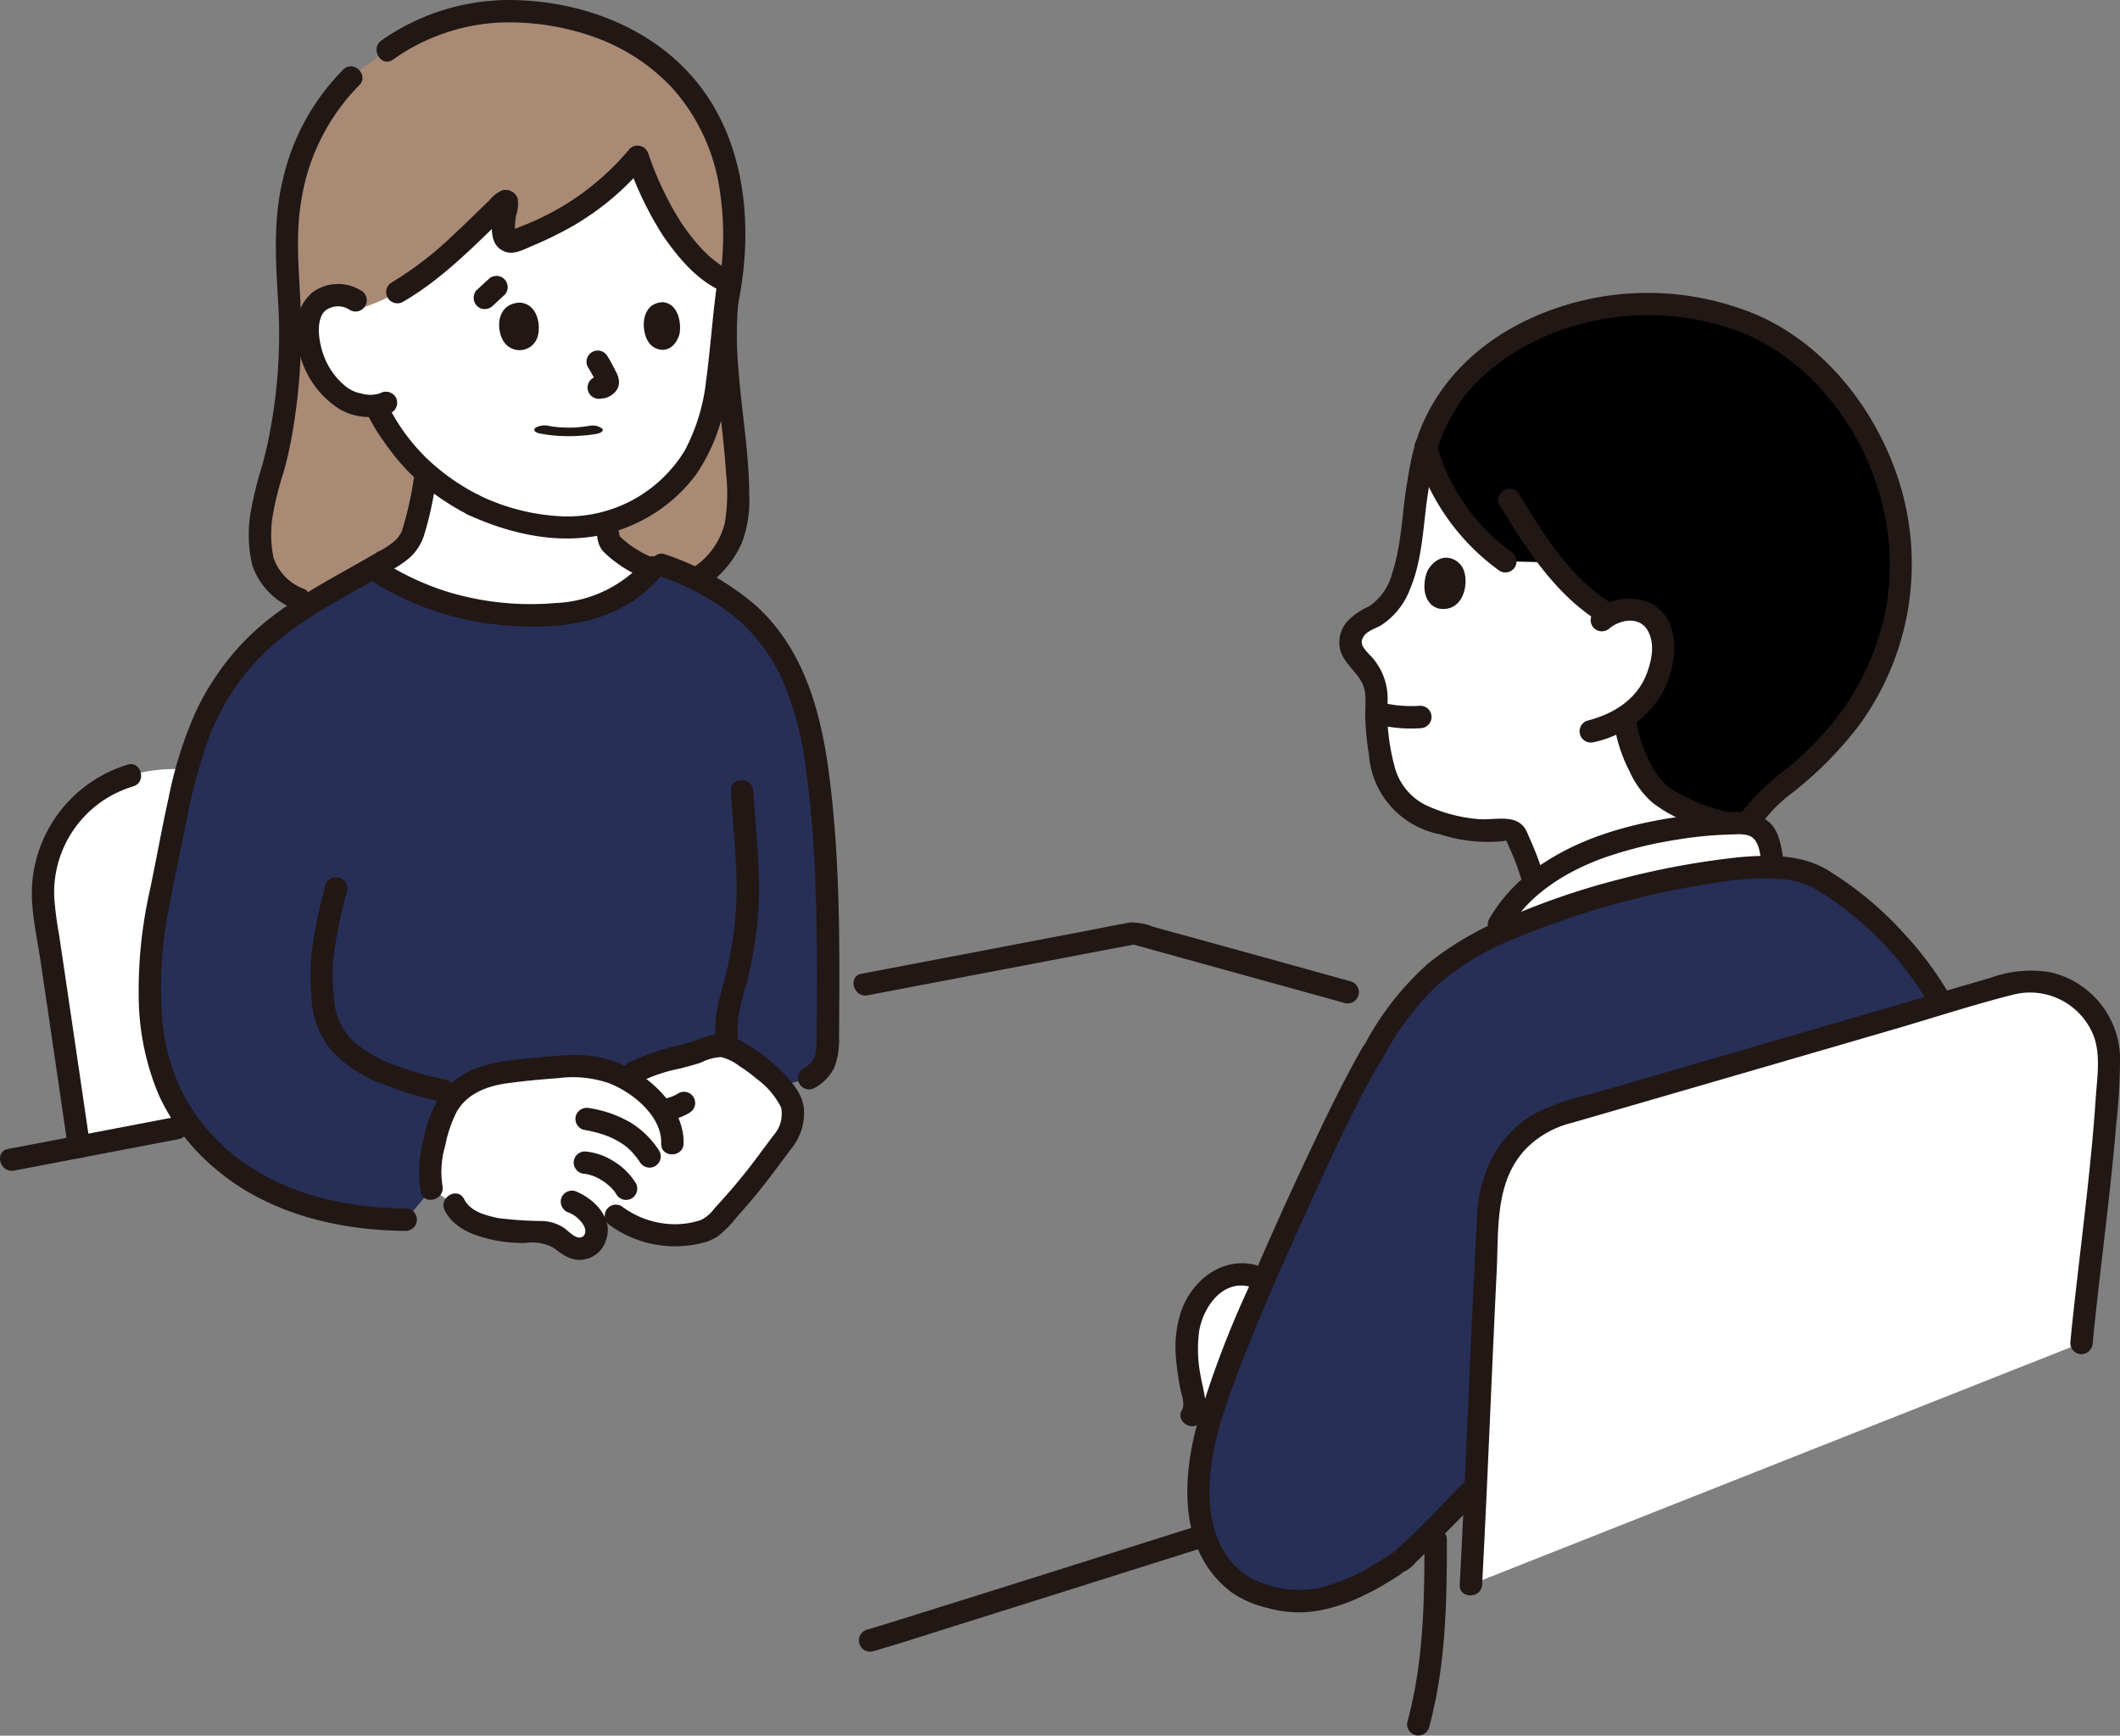 <svg xmlns="http://www.w3.org/2000/svg" width="232.824" height="190.598" viewBox="0 0 232.824 190.598">
  <rect x="0" y="0" width="232.824" height="190.598" fill="#808080" stroke="none"/>
  <g id="woman-to-consult-svgrepo-com" transform="translate(-0.001)">
    <path id="Path_6" data-name="Path 6" d="M216.692,227.563a5.868,5.868,0,0,0-2.991,1.875,8.928,8.928,0,0,0-1.888,5.573,27.947,27.947,0,0,0,.716,5.944,2.462,2.462,0,0,1-.167,1.932l1.913.784c.668-2.359,1.538-4.687,2.412-6.953.862-2.237,2.109-5.25,3.554-8.6A4.384,4.384,0,0,0,216.692,227.563Z" transform="translate(-81.473 -87.472)" fill="#fff"/>
    <path id="Path_7" data-name="Path 7" d="M253.026,273.935c0,6.769-.083,13.47-1.877,20.049a1.232,1.232,0,0,0,2.373.655c1.85-6.787,1.965-13.718,1.965-20.7A1.231,1.231,0,0,0,253.026,273.935Z" transform="translate(-96.585 -104.911)" fill="#211715"/>
    <path id="Path_8" data-name="Path 8" d="M154.793,285.663c3.164-.906,6.3-1.941,9.436-2.926q8.907-2.795,17.809-5.609l11.041-3.485c1.505-.475.861-2.852-.654-2.373-11.482,3.624-22.958,7.27-34.455,10.847-1.275.4-2.548.8-3.831,1.173a1.232,1.232,0,0,0,.655,2.373Z" transform="translate(-58.956 -104.32)" fill="#211715"/>
    <path id="Path_9" data-name="Path 9" d="M248.885,72.058a28.41,28.41,0,0,0-.957,6.132c-.487,3.794-1.149,9.06-4.815,10.6a3.564,3.564,0,0,0-1.775,1.465c-1.02,1.812.529,2.822,1.433,4.013a5.863,5.863,0,0,1,1.081,2.6,36.331,36.331,0,0,0,.234,5.56,15.412,15.412,0,0,0,.879,3.8,7.3,7.3,0,0,0,3.638,4.083,17.606,17.606,0,0,0,9.3,1.661,1.271,1.271,0,0,1,1.421.892,33.86,33.86,0,0,1,1.658,4.288l.22.738a26.5,26.5,0,0,1,9-4.563,49.654,49.654,0,0,1,13.752-2.076,3.376,3.376,0,0,1,.67.062c1.5-2.5,4.721-4.7,6.692-6.461a30.046,30.046,0,0,0,10.121-20.184A29.633,29.633,0,0,0,298,69.129c-5.832-10.7-13.353-13.183-18.036-14.239a29.885,29.885,0,0,0-13.628.3c-8.964,2.172-13.548,7.917-14.361,9.215a20.652,20.652,0,0,0-3.4,8.952" transform="translate(-92.701 -20.865)" fill="#fff"/>
    <path id="Path_10" data-name="Path 10" d="M270.885,55.344A24.408,24.408,0,0,0,257.163,64.4a21.684,21.684,0,0,0-2.689,5.635A23.076,23.076,0,0,0,263.208,82.5s3.063.072,5.038.123a22.561,22.561,0,0,0,6.389,5.762,4.123,4.123,0,0,1,1.713-.565,3.642,3.642,0,0,1,2.981.914,5.333,5.333,0,0,1,1.1,4.615,9.179,9.179,0,0,1-3.954,6.179c-.018.634-.03,1.137-.03,1.137a15.946,15.946,0,0,0,3.088,6.83c1.535,1.74,5.7,3.3,8.262,3.877l1.764.384c1.364-2.682,4.85-5.037,6.936-6.907A30.046,30.046,0,0,0,306.62,84.663a29.633,29.633,0,0,0-3.432-15.542c-5.832-10.7-13.353-13.183-18.036-14.239a29.884,29.884,0,0,0-13.628.3Q271.2,55.26,270.885,55.344Z" transform="translate(-97.883 -20.862)"/>
    <path id="Path_11" data-name="Path 11" d="M261.416,127.21a31.916,31.916,0,0,0-1.114-3.059q-.234-.554-.481-1.108c-.041-.091-.08-.185-.123-.273-.117-.234.17.412-.016-.046-.923-2.264-3.446-1.372-5.335-1.525a16.777,16.777,0,0,1-5.879-1.568,6.533,6.533,0,0,1-3.312-4.006,23.353,23.353,0,0,1-.853-6.928,6.867,6.867,0,0,0-2.039-5.645c-.412-.465-.966-.985-.7-1.649.344-.861,1.361-1.071,2.076-1.5a8.207,8.207,0,0,0,3.184-4.024c1.733-4.173,1.321-8.8,2.491-13.107a1.232,1.232,0,0,0-2.373-.654c-1.07,3.938-.819,8.1-2.077,11.993a6.364,6.364,0,0,1-2.546,3.716,7.516,7.516,0,0,0-2.44,1.687,3.551,3.551,0,0,0-.783,2.954c.423,1.908,2.534,2.849,2.765,4.866.113.988-.019,2.056.032,3.055a33.469,33.469,0,0,0,.391,3.726,9.627,9.627,0,0,0,7.787,8.748,16.974,16.974,0,0,0,6.887.759c.489-.062.369-.17.568.292.093.212.192.42.286.631a28.761,28.761,0,0,1,1.231,3.323c.46,1.511,2.837.866,2.373-.655Z" transform="translate(-91.944 -31.25)" fill="#211715"/>
    <path id="Path_12" data-name="Path 12" d="M253.732,72.913a20.488,20.488,0,0,1,1.718-5.907,28.847,28.847,0,0,1,1.438-2.551c.1-.158.2-.314.3-.466.066-.1.369-.492.164-.23a22.174,22.174,0,0,1,6.168-5.281,28.442,28.442,0,0,1,24.06-2c7.021,2.646,12.459,9.14,14.949,16.157a27.545,27.545,0,0,1,1.231,14.412,28.5,28.5,0,0,1-4.749,11.033,34.8,34.8,0,0,1-6.535,6.761,25.333,25.333,0,0,0-4.421,4.307,7.477,7.477,0,0,0-1.494,4.967,27.462,27.462,0,0,0,.242,2.9,1.237,1.237,0,0,0,1.514.861,1.263,1.263,0,0,0,.861-1.514,21.3,21.3,0,0,1-.164-2.85,3.363,3.363,0,0,1,.453-2.007,16.159,16.159,0,0,1,4.157-4.431,41.29,41.29,0,0,0,7.121-7.2,30.021,30.021,0,0,0,4.643-26.393c-2.355-7.9-8.01-15.4-15.68-18.763a30.952,30.952,0,0,0-25.131.431c-5.879,2.736-10.617,7.461-12.495,13.756a25.632,25.632,0,0,0-.73,3.365,1.27,1.27,0,0,0,.862,1.514,1.24,1.24,0,0,0,1.514-.861Z" transform="translate(-96.67 -20.099)" fill="#211715"/>
    <path id="Path_13" data-name="Path 13" d="M285.217,110.039c1.184-.956,3.251-1.292,4.141.231.828,1.415.492,3.165-.027,4.615-1.055,2.948-3.664,4.575-6.581,5.317a1.232,1.232,0,0,0,.654,2.373A11.505,11.505,0,0,0,291,117.157c1.561-2.913,2.278-7.788-1.124-9.757a5.653,5.653,0,0,0-6.4.9,1.239,1.239,0,0,0,0,1.741,1.26,1.26,0,0,0,1.741,0Z" transform="translate(-108.423 -41.065)" fill="#211715"/>
    <path id="Path_14" data-name="Path 14" d="M254.614,100.851c-.539,1.053-.818,3.659,1.146,4.255,2.655.482,3.391-2.593,2.777-4.219C258.035,99.556,255.981,98.655,254.614,100.851Z" transform="translate(-97.785 -38.282)" fill="#211715"/>
    <path id="Path_15" data-name="Path 15" d="M252.475,79.359A24.59,24.59,0,0,0,261.8,92.638a1.241,1.241,0,0,0,1.684-.442,1.258,1.258,0,0,0-.442-1.684,21.9,21.9,0,0,1-8.19-11.808A1.232,1.232,0,0,0,252.475,79.359Z" transform="translate(-97.094 -29.94)" fill="#211715"/>
    <path id="Path_16" data-name="Path 16" d="M267.525,89.03c2.827,4.626,5.8,9.32,10.365,12.425a1.231,1.231,0,0,0,1.242-2.125c-4.189-2.85-6.892-7.3-9.482-11.542-.825-1.349-2.954-.114-2.125,1.242Z" transform="translate(-102.83 -33.543)" fill="#211715"/>
    <path id="Path_17" data-name="Path 17" d="M288.231,129.238a16.576,16.576,0,0,0,1.546,4.5,10.165,10.165,0,0,0,2.5,3.47,15.743,15.743,0,0,0,3.963,2.226,25.88,25.88,0,0,0,4.205,1.369c1.542.353,2.2-2.02.654-2.373a25.534,25.534,0,0,1-3.812-1.207,18.366,18.366,0,0,1-1.761-.82,12.458,12.458,0,0,1-1.509-.934A8.233,8.233,0,0,1,291.9,132.5a14.357,14.357,0,0,1-1.3-3.915,1.24,1.24,0,0,0-1.514-.861,1.26,1.26,0,0,0-.861,1.514Z" transform="translate(-110.852 -49.112)" fill="#211715"/>
    <path id="Path_18" data-name="Path 18" d="M245.461,127.818a15.235,15.235,0,0,0,4.626.381,1.231,1.231,0,0,0,0-2.461,14.784,14.784,0,0,1-3.063-.11l.327.044c-.415-.057-.828-.13-1.235-.227a1.231,1.231,0,1,0-.654,2.373Z" transform="translate(-94.068 -48.235)" fill="#211715"/>
    <path id="Path_19" data-name="Path 19" d="M232.927,175.372c3.249-6.1,7.144-10.219,12.8-12.82a82.478,82.478,0,0,1,19.726-6.392c2.092-.412,4.2-.765,6.312-1.078a25.717,25.717,0,0,1,7.576-.052,15.117,15.117,0,0,1,3.037,1.13,39.1,39.1,0,0,1,13.138,13.592c-13.391,3.9-29.827,8.688-41.708,12.116a11.479,11.479,0,0,0-8.068,10.685c-.554,10.131-.967,20.486-1.41,30.2l-.666.686s-7.558,7.769-7.929,7.742c-3.653,2.408-7.643,4.523-11.854,4.159a14.751,14.751,0,0,1-5.347-1.719,10.682,10.682,0,0,1-4.4-6.973c-1.057-6.034,1.133-12.141,3.339-17.867,3.087-8.014,11.118-25.984,15.519-33.671" transform="translate(-82.261 -59.534)" fill="#272f56"/>
    <path id="Path_20" data-name="Path 20" d="M22.214,141.635c.35-1.623.695-3.045,1.072-4.354-10.061-.655-16.75,7.033-15.445,15.714,1.058,7,2.658,17.965,3.79,25.722,3.315-.634,7.446-1.425,12.2-2.33a19.46,19.46,0,0,1-3.356-6.7c-1.661-5.723-1.323-12.2-.2-18.091C21.05,147.492,21.642,144.293,22.214,141.635Z" transform="translate(-2.953 -52.79)" fill="#fff"/>
    <path id="Path_21" data-name="Path 21" d="M267.525,158.008c2.338-4.386,7.929-7.622,12.879-9.046a49.653,49.653,0,0,1,13.752-2.076h0a2.892,2.892,0,0,1,2.98,2.1l.487,2.389" transform="translate(-102.903 -56.497)" fill="#fff"/>
    <path id="Path_22" data-name="Path 22" d="M267.823,157.861c2.143-3.93,6.433-6.493,10.535-7.961a46.015,46.015,0,0,1,7.97-1.969q2.064-.342,4.152-.483,1.09-.075,2.182-.092a4.252,4.252,0,0,1,1.505.117c1.3.462,1.269,2.315,1.5,3.464.316,1.551,2.69.895,2.373-.654-.3-1.452-.4-3.106-1.524-4.192a4.752,4.752,0,0,0-3.421-1.2,42.465,42.465,0,0,0-4.938.316c-5.669.677-11.526,2.057-16.365,5.209a17.866,17.866,0,0,0-6.1,6.206c-.759,1.391,1.366,2.635,2.125,1.242Z" transform="translate(-102.138 -55.729)" fill="#211715"/>
    <path id="Path_23" data-name="Path 23" d="M153.876,172.6l29.592-5.643h-.654l23.513,6.5a1.232,1.232,0,0,0,.654-2.373q-9.755-2.715-19.518-5.395l-2.273-.628a5.961,5.961,0,0,0-2.491-.453c-1.64.282-3.272.623-4.907.935l-11,2.1-13.573,2.589C151.668,170.519,152.325,172.891,153.876,172.6Z" transform="translate(-58.595 -63.302)" fill="#211715"/>
    <path id="Path_24" data-name="Path 24" d="M341.589,196.659a44.341,44.341,0,0,0,.17-18.8,29.326,29.326,0,0,0-2.858-8.184,38.074,38.074,0,0,0-5.518-7.6,37.549,37.549,0,0,0-8.313-6.887,1.232,1.232,0,0,0-1.242,2.125,36.379,36.379,0,0,1,12.43,12.682c2.876,4.9,3.845,10.692,3.932,16.314a39.18,39.18,0,0,1-.972,9.7c-.369,1.538,2.005,2.2,2.373.655Z" transform="translate(-124.333 -59.621)" fill="#211715"/>
    <path id="Path_25" data-name="Path 25" d="M294.153,154.311c-2.814-1.746-6.565-1.727-9.729-1.428a87.941,87.941,0,0,0-13.013,2.387,81.421,81.421,0,0,0-11.525,3.846,35.268,35.268,0,0,0-9.595,5.406,32.19,32.19,0,0,0-7.273,9.442c-.749,1.4,1.375,2.641,2.125,1.242a31.331,31.331,0,0,1,5.925-8.079,28.417,28.417,0,0,1,8.5-5.222,92.5,92.5,0,0,1,23.226-6.355,26.626,26.626,0,0,1,6.327-.246,9,9,0,0,1,3.789,1.135c1.349.838,2.584-1.292,1.242-2.125Z" transform="translate(-93.416 -58.747)" fill="#211715"/>
    <path id="Path_26" data-name="Path 26" d="M262.52,241.358c.669-12.565,1.175-26.989,1.935-40.982a11.479,11.479,0,0,1,8.068-10.685c14.149-4.082,34.756-10.1,48.99-14.234a8.6,8.6,0,0,1,11.059,8.362c-.293,9.458-2.106,21.73-3,31.014" transform="translate(-100.978 -67.355)" fill="#fff"/>
    <path id="Path_27" data-name="Path 27" d="M262.981,240.61c.609-11.466,1.033-22.942,1.6-34.41.224-4.564-.223-9.728,3.113-13.34a10.592,10.592,0,0,1,5.1-2.938q3.25-.938,6.5-1.88,14.4-4.172,28.8-8.369c4.421-1.287,8.829-2.738,13.292-3.861a7.5,7.5,0,0,1,8.851,4.816c.659,2.079.273,4.444.131,6.58-.173,2.61-.413,5.216-.68,7.815-.53,5.169-1.181,10.319-1.746,15.481q-.2,1.789-.369,3.58a1.241,1.241,0,0,0,1.231,1.231,1.257,1.257,0,0,0,1.231-1.231c.515-5.292,1.19-10.563,1.773-15.846.3-2.7.577-5.392.8-8.094a66.739,66.739,0,0,0,.428-7.613,9.839,9.839,0,0,0-7.668-9.158,12.9,12.9,0,0,0-6.6.628L311.912,176q-14.96,4.354-29.921,8.7l-7.005,2.031a26.594,26.594,0,0,0-6.386,2.25,12.4,12.4,0,0,0-4.461,4.651,15.36,15.36,0,0,0-1.723,6.743c-.646,12.052-1.091,24.114-1.686,36.169q-.1,2.036-.209,4.071c-.084,1.583,2.378,1.578,2.461,0Z" transform="translate(-100.208 -66.607)" fill="#211715"/>
    <path id="Path_28" data-name="Path 28" d="M231.18,186.432c-2.277,3.991-4.262,8.155-6.215,12.311q-3.384,7.2-6.505,14.525a106.961,106.961,0,0,0-5.61,15.105c-1.591,6.218-1.7,13.745,3.931,17.979a11.414,11.414,0,0,0,3.92,1.7,12.538,12.538,0,0,0,4.514.443c3.818-.372,7.235-2.242,10.389-4.312l-.622.168A3.885,3.885,0,0,0,237.038,243c.935-.881,1.846-1.788,2.752-2.7q2.01-2.01,3.99-4.046c1.108-1.136-.634-2.879-1.741-1.74-2.409,2.476-4.784,5.046-7.381,7.329-.087.076-.178.147-.263.225s.282-.143.014-.021c.792-.357.624-.212.246-.108a2.846,2.846,0,0,0-.753.423c-.5.322-1,.638-1.514.94a21.115,21.115,0,0,1-5.455,2.415,10.4,10.4,0,0,1-5.064.1,9.616,9.616,0,0,1-3.963-1.687c-3.063-2.53-3.768-6.425-3.516-10.211.29-4.36,1.864-8.553,3.417-12.6,2.042-5.317,4.349-10.536,6.7-15.723,2.738-6.051,5.5-12.15,8.8-17.923a1.232,1.232,0,0,0-2.125-1.242Z" transform="translate(-81.509 -71.481)" fill="#211715"/>
    <path id="Path_29" data-name="Path 29" d="M218.612,225.63c-3.627-.923-6.871,1.579-8.123,4.861a12.508,12.508,0,0,0-.638,5.409c.083,1.056.246,2.108.434,3.15.114.636.6,1.865.234,2.461-.834,1.354,1.292,2.589,2.125,1.242.889-1.442.2-3.268-.062-4.8a14.981,14.981,0,0,1-.185-5.117c.469-2.6,2.523-5.6,5.561-4.829a1.232,1.232,0,0,0,.654-2.373Z" transform="translate(-80.694 -86.714)" fill="#211715"/>
    <path id="Path_30" data-name="Path 30" d="M1.542,205.239l18.091-3.458c1.554-.3.9-2.669-.654-2.373Q9.934,201.13.888,202.865c-1.554.3-.9,2.669.655,2.373Z" transform="translate(0 -76.692)" fill="#211715"/>
    <path id="Path_31" data-name="Path 31" d="M16.175,136.433a14.855,14.855,0,0,0-10.412,12.58c-.318,2.944.427,5.965.861,8.868q.731,4.916,1.45,9.835.807,5.5,1.608,11a1.239,1.239,0,0,0,1.514.861,1.263,1.263,0,0,0,.861-1.514q-1.362-9.3-2.733-18.6-.322-2.18-.648-4.36a38.657,38.657,0,0,1-.521-3.967,12.145,12.145,0,0,1,8.676-12.329c1.5-.481.861-2.859-.655-2.373Z" transform="translate(-2.187 -52.454)" fill="#211715"/>
    <path id="Path_32" data-name="Path 32" d="M50.635,66.5c-4.031-1.85-4.119-4.632-4.164-6.3a18.574,18.574,0,0,1,.969-6.558c.882-2.9,2.5-8.787,2.239-19.19a49.953,49.953,0,0,1-.274-6.584c.012-1.025.038-1.892.062-2.461.246-6.792,4.055-14.65,9.065-17.744,6.037-4.85,11.493-5.94,16.927-5.6,7.713.48,13.882,3.538,17.982,8.488A23.727,23.727,0,0,1,98.1,21.206,37.8,37.8,0,0,1,97.71,34c-.734,8.153,1.7,16.751,1.121,23.423a9,9,0,0,1-4.154,6.7Z" transform="translate(-17.871 -0.769)" fill="#a98a75"/>
    <path id="Path_33" data-name="Path 33" d="M73.091,66.181a26.5,26.5,0,0,1-6.14-4.4,27.45,27.45,0,0,1-3.05-3.823s-.878-1.354-1.249-2.132c0,0-.1-.2-.25-.521a6.25,6.25,0,0,1-3.376-.7,8.582,8.582,0,0,1-3.24-3.818,8,8,0,0,1-.436-5.89A2.96,2.96,0,0,1,57.812,43.2a3.048,3.048,0,0,1,3.122,1.346c6.219-1.938,11.314-7.611,15.6-11.67a.192.192,0,0,1,.318.185,13.768,13.768,0,0,0-.415,3.344.868.868,0,0,0,1.169.814,30.874,30.874,0,0,0,13.564-9.255,59.053,59.053,0,0,0,2.756,6.25c1.245,2.394,4.517,6.517,7.233,7.48-.492,3.478-.8,6.983-1.149,10.188-.57,5.163-2.149,9.831-5.77,12.789a16.614,16.614,0,0,1-12.676,3.938A22.744,22.744,0,0,1,79.3,68.3a30.246,30.246,0,0,1-6.206-2.122" transform="translate(-21.141 -10.758)" fill="#fff"/>
    <path id="Path_34" data-name="Path 34" d="M54.884,172.6c-9.313-.026-17.107-2.962-22.062-8.369a20.43,20.43,0,0,1-5.013-8.664c-1.661-5.726-1.186-12.772.087-18.637,1.436-6.617,2.584-15.2,5.492-20.562,4.52-8.332,9.531-10.516,17.79-15.312a31.164,31.164,0,0,0,19.515,5.107c4.568-.276,8.844-1.706,11.709-5.632,10.685,3.635,15.617,9.652,17.406,21.139,1.556,9.985,1.464,20.916,1.385,31.444-.116,1.834-.185,2.769-2.022,3.938L79.4,162.57l-21.714,6.65Z" transform="translate(-10.286 -38.67)" fill="#272f56"/>
    <path id="Path_35" data-name="Path 35" d="M69.442,96.615a30.75,30.75,0,0,1-3.08-1.823,22.856,22.856,0,0,0,2.886-1.658,4.38,4.38,0,0,0,1.631-2.129,35.987,35.987,0,0,0,1.414-6.661,27.3,27.3,0,0,0,5.181,3.521,30.245,30.245,0,0,0,6.206,2.122,22.737,22.737,0,0,0,2.261.315,17.414,17.414,0,0,0,6.2-.489c.093.714.178,1.354.178,1.354a2.293,2.293,0,0,0,.165.7,1.732,1.732,0,0,0,.45.545,12.245,12.245,0,0,0,4.208,2.535c-2.848,3.437-6.9,4.727-11.212,4.984a31.55,31.55,0,0,1-16.488-3.317Z" transform="translate(-25.526 -32.443)" fill="#fff"/>
    <path id="Path_36" data-name="Path 36" d="M79.429,204.084c.888,1.887,3.234,2.4,5.277,2.821,1.538.316,3.824-.062,5.3.343.805.22,1.668,1.25,2.455,1.527a1.774,1.774,0,0,0,2.2-.667,2.2,2.2,0,0,0,.289-1.908,5.143,5.143,0,0,0-.449-.753c1.235-.07,2.653-.154,2.653-.154a10.6,10.6,0,0,0,6.83,2.1c1.511-.123,3.483-.22,4.471-1.618a83.605,83.605,0,0,0,7.107-8.742,4.585,4.585,0,0,0,.8-4.26c-.972-1.986-3.765-4.453-6.5-5.834a3.055,3.055,0,0,0-2.554-.081c-2.318.978-5.266,1.338-7.526,2.362-.18.084-.354.164-.524.255a11.211,11.211,0,0,1-1.212.669,11.469,11.469,0,0,0-4.392-1.292,73.04,73.04,0,0,0-9.805.865,8.534,8.534,0,0,0-4.123,2.083,9.9,9.9,0,0,0-2.373,4.928,12.084,12.084,0,0,0-.431,5.6l1.1.77Z" transform="translate(-29.519 -71.784)" fill="#fff"/>
    <path id="Path_37" data-name="Path 37" d="M68.27,94.987a11.9,11.9,0,0,0,2.314-1.543,5.672,5.672,0,0,0,1.6-2.639,38.3,38.3,0,0,0,1.194-5.427,1.271,1.271,0,0,0-.861-1.514A1.239,1.239,0,0,0,71,84.726a37.147,37.147,0,0,1-1.058,4.958c-.068.238-.137.476-.21.713-.026.084-.05.169-.082.251s-.028.076,0-.008l-.062.115a3.487,3.487,0,0,1-.649.851,9.181,9.181,0,0,1-1.92,1.257,1.231,1.231,0,0,0,1.242,2.125Z" transform="translate(-25.546 -32.242)" fill="#211715"/>
    <path id="Path_38" data-name="Path 38" d="M129.368,140.438c.239,4.554.9,9.107.516,13.669a44.143,44.143,0,0,1-1.325,7.475,26.792,26.792,0,0,0-.831,3.58,20.1,20.1,0,0,0-.015,3.372c.074,1.577,2.536,1.586,2.461,0a18.587,18.587,0,0,1,0-3.29,32.254,32.254,0,0,1,.9-3.564,47.9,47.9,0,0,0,1.271-7.574c.385-4.564-.278-9.116-.516-13.669C131.746,138.862,129.284,138.853,129.368,140.438Z" transform="translate(-49.1 -53.563)" fill="#211715"/>
    <path id="Path_39" data-name="Path 39" d="M66.09,102.032a32.24,32.24,0,0,0,13.642,4.73c4.025.449,8.454.361,12.256-1.165a14.317,14.317,0,0,0,5.863-4.246,1.266,1.266,0,0,0,0-1.74,1.239,1.239,0,0,0-1.74,0,13.791,13.791,0,0,1-9.918,4.789A31.486,31.486,0,0,1,74.6,103.241a29.479,29.479,0,0,1-7.265-3.333c-1.345-.846-2.581,1.283-1.242,2.125Z" transform="translate(-25.199 -38.178)" fill="#211715"/>
    <path id="Path_40" data-name="Path 40" d="M106.545,94.666a4.119,4.119,0,0,0,.242,1.108,2.7,2.7,0,0,0,.631.913,14.427,14.427,0,0,0,1.391,1.139,13.489,13.489,0,0,0,2.877,1.583,1.23,1.23,0,0,0,1.389-1.807,1.449,1.449,0,0,0-.738-.566c-.2-.084.2.089.062.026L112.268,97c-.1-.044-.2-.089-.292-.137-.206-.1-.408-.2-.608-.316a12.411,12.411,0,0,1-1.141-.721q-.136-.1-.269-.2c-.031-.024-.174-.132-.023-.017s-.017-.014-.051-.042q-.264-.212-.516-.436c-.089-.079-.181-.158-.265-.242-.018-.018-.094-.078-.1-.1,0,.055.16.239.044.046-.023-.038-.1-.2-.017-.015s.008-.006,0-.054a3.386,3.386,0,0,1-.062-.36l.044.327L109,94.665a1.354,1.354,0,0,0-.361-.87,1.231,1.231,0,0,0-1.741,0,1.179,1.179,0,0,0-.36.87Z" transform="translate(-40.98 -35.939)" fill="#211715"/>
    <path id="Path_41" data-name="Path 41" d="M108.53,205.6a12.212,12.212,0,0,0,9.8,1.992,5.7,5.7,0,0,0,2.009-.79,12.254,12.254,0,0,0,2.084-2.114c1.03-1.143,2.027-2.313,2.976-3.523,1.041-1.326,2.031-2.691,3.049-4.032a6.2,6.2,0,0,0,1.354-4.412c-.185-1.625-1.4-3.008-2.523-4.118a18.854,18.854,0,0,0-4.57-3.364,4.563,4.563,0,0,0-3.221-.482c-.98.238-1.921.689-2.9.959a25.656,25.656,0,0,0-6.03,1.994,1.232,1.232,0,0,0,1.242,2.125,17.993,17.993,0,0,1,4.436-1.477c.751-.2,1.5-.393,2.239-.635a5.611,5.611,0,0,1,2.221-.615,5.148,5.148,0,0,1,1.986.964,16.825,16.825,0,0,1,1.937,1.426,8.732,8.732,0,0,1,2.683,3.145,3.519,3.519,0,0,1-.8,3.018c-.872,1.146-1.713,2.315-2.594,3.454q-1.165,1.506-2.422,2.938-.745.85-1.511,1.68a4.038,4.038,0,0,1-1.487,1.271,9.046,9.046,0,0,1-4.072.376,9.76,9.76,0,0,1-4.636-1.9,1.238,1.238,0,0,0-1.684.442,1.26,1.26,0,0,0,.441,1.684Z" transform="translate(-41.518 -71.027)" fill="#211715"/>
    <path id="Path_42" data-name="Path 42" d="M118.688,197.98a6.34,6.34,0,0,0,.985-.308,6.867,6.867,0,0,0,1.116-.542,1.292,1.292,0,0,0,.566-.735.93.93,0,0,0,.022-.492.914.914,0,0,0-.146-.458,1.231,1.231,0,0,0-1.684-.442,5.048,5.048,0,0,1-.749.388l.294-.123a6.428,6.428,0,0,1-1.058.337,1.252,1.252,0,0,0-.735.566.911.911,0,0,0-.146.458.937.937,0,0,0,.022.492,1.246,1.246,0,0,0,.565.735,1.332,1.332,0,0,0,.948.123Z" transform="translate(-45.053 -74.943)" fill="#211715"/>
    <path id="Path_43" data-name="Path 43" d="M57.064,157.389c-1.06,3.975-1.931,8.019-1.553,12.145a10.308,10.308,0,0,0,1.873,5.626,13.5,13.5,0,0,0,5.892,4.037,32.883,32.883,0,0,0,6.338,1.938c1.546.317,2.207-2.055.654-2.373a31.764,31.764,0,0,1-4.972-1.383,14.2,14.2,0,0,1-5.438-3.081,7.257,7.257,0,0,1-1.866-4.561,21.017,21.017,0,0,1,.009-4.9,55.241,55.241,0,0,1,1.436-6.8,1.232,1.232,0,0,0-2.373-.654Z" transform="translate(-21.318 -60.205)" fill="#211715"/>
    <path id="Path_44" data-name="Path 44" d="M51,98.4c-5.014,2.954-10.5,5.531-14.612,9.756a29.08,29.08,0,0,0-5.212,7.446,43.893,43.893,0,0,0-3.124,9.731c-.772,3.446-1.373,6.929-2.111,10.384a49.832,49.832,0,0,0-1.188,11.458,28.24,28.24,0,0,0,2.2,10.838,23.175,23.175,0,0,0,5.957,7.89c5.813,5.081,13.629,7,21.2,7.041a1.231,1.231,0,0,0,0-2.461c-6.382-.037-12.9-1.444-18.139-5.256a21.937,21.937,0,0,1-6-6.68,22.5,22.5,0,0,1-2.694-9.76,43.792,43.792,0,0,1,.725-10.9c.615-3.31,1.306-6.617,1.99-9.915a58.557,58.557,0,0,1,2.639-9.619,26.152,26.152,0,0,1,4.459-7.323c4.061-4.725,9.873-7.39,15.143-10.5A1.231,1.231,0,0,0,51,98.4Z" transform="translate(-9.52 -37.781)" fill="#211715"/>
    <path id="Path_45" data-name="Path 45" d="M117.109,101.257a27.137,27.137,0,0,1,8.246,4.439,19.636,19.636,0,0,1,5.19,6.744,34.07,34.07,0,0,1,2.646,9.723,125.018,125.018,0,0,1,1.127,14.062c.173,5.4.129,10.814.089,16.219a1.231,1.231,0,0,0,2.461,0c.074-9.943.185-19.942-1.147-29.817-.911-6.742-2.835-13.538-8.088-18.214a29.66,29.66,0,0,0-9.865-5.533c-1.493-.536-2.137,1.842-.654,2.373Z" transform="translate(-44.724 -38.004)" fill="#211715"/>
    <path id="Path_46" data-name="Path 46" d="M92.92,214.891a3.462,3.462,0,0,1,1.588,1.348c.27.411.375,1.181-.25,1.365s-1.378-.677-1.828-1a4.651,4.651,0,0,0-2.338-.789,41.355,41.355,0,0,1-4.969-.327c-1.4-.316-3.008-.7-3.712-2.08-.718-1.412-2.842-.168-2.125,1.242,1.039,2.045,3.295,2.8,5.392,3.257a15.884,15.884,0,0,0,3.5.314,4.907,4.907,0,0,1,3.01.51c.967.686,1.814,1.428,3.093,1.344a3.06,3.06,0,0,0,2.708-2.142c.9-2.4-1.324-4.623-3.411-5.415a1.241,1.241,0,0,0-1.514.861,1.257,1.257,0,0,0,.861,1.514Z" transform="translate(-30.44 -81.729)" fill="#211715"/>
    <path id="Path_47" data-name="Path 47" d="M103.85,197.994c.1-3.334-2.624-6.3-5.306-7.929a12.7,12.7,0,0,0-7.384-1.785c-2.255.123-4.511.342-6.75.639-2.751.364-5.4,1.281-7.121,3.6a13.214,13.214,0,0,0-1.931,4.784,13.443,13.443,0,0,0-.364,5.979c.32,1.551,2.693.894,2.374-.654a10.161,10.161,0,0,1,.3-4.393,14.359,14.359,0,0,1,1.235-3.674c1.132-2.047,3.327-2.878,5.527-3.186,1.846-.258,3.815-.439,5.716-.574a12.132,12.132,0,0,1,5.556.577c2.548,1,5.784,3.595,5.691,6.608-.049,1.585,2.412,1.583,2.461,0Z" transform="translate(-28.777 -72.411)" fill="#211715"/>
    <path id="Path_48" data-name="Path 48" d="M103.6,200.113a13.547,13.547,0,0,1,2.292.573c.152.053.3.11.452.169.106.042.2.087.041.015.077.034.154.068.23.1.29.135.574.282.849.445.239.141.473.292.7.455.024.018.21.185.073.053s.03.026.062.054q.148.123.287.253a7.474,7.474,0,0,1,.629.673c.049.058.1.118.145.177.231.284-.067-.1.055.069s.233.319.344.483a1.231,1.231,0,1,0,2.125-1.242,9.934,9.934,0,0,0-3.1-3.053,12.81,12.81,0,0,0-4.531-1.6,1.261,1.261,0,0,0-1.514.861,1.245,1.245,0,0,0,.861,1.514Z" transform="translate(-39.501 -76.046)" fill="#211715"/>
    <path id="Path_49" data-name="Path 49" d="M103.617,207.95l.139.012c.225.017-.108-.029-.129-.018.052-.026.23.042.29.056a5.292,5.292,0,0,1,.626.185l.151.057c.2.071-.22-.1-.082-.037.1.046.2.091.3.14a7.033,7.033,0,0,1,.62.347q.145.091.286.189c.047.033.094.066.14.1.159.116,0,.012-.058-.048.161.158.349.289.511.446s.318.337.47.513c.091.106-.185-.263-.055-.07l.092.13c.065.1.123.193.185.292A1.231,1.231,0,0,0,109.225,209a7.23,7.23,0,0,0-2.451-2.436,6.892,6.892,0,0,0-3.157-1.077,1.237,1.237,0,0,0-1.231,1.231,1.26,1.26,0,0,0,1.231,1.231Z" transform="translate(-39.382 -79.042)" fill="#211715"/>
    <path id="Path_50" data-name="Path 50" d="M93.349,57.592c.286-1.054-.006-3.446-1.988-3.583-2.611.1-2.652,3.01-1.726,4.343A2.069,2.069,0,0,0,93.349,57.592Z" transform="translate(-34.267 -20.775)" fill="#211715"/>
    <path id="Path_51" data-name="Path 51" d="M118.795,57.518c.261-1.057-.006-3.457-1.821-3.595-2.391.1-2.427,3.019-1.58,4.357C116.088,59.376,118.04,59.77,118.795,57.518Z" transform="translate(-44.192 -20.741)" fill="#211715"/>
    <path id="Path_52" data-name="Path 52" d="M104.85,64.409a17.957,17.957,0,0,1,1.019,1.893l-.123-.294a1.164,1.164,0,0,1,.081.276l-.044-.327a.78.78,0,0,1,0,.114l.044-.327a.471.471,0,0,1-.027.105l.123-.294a.326.326,0,0,1-.038.062l.193-.249a1.27,1.27,0,0,1-.179.166l.249-.192a1.191,1.191,0,0,1-.215.123l.294-.123a1.169,1.169,0,0,1-.257.069l.327-.044c-.2.026-.4.044-.6.073a1.231,1.231,0,0,0-.294,2.25l.294.123a1.242,1.242,0,0,0,.654,0l.026,0-.327.044a5.476,5.476,0,0,0,.7-.094,2.338,2.338,0,0,0,.967-.551,1.6,1.6,0,0,0,.529-1.217,2.538,2.538,0,0,0-.322-1.084c-.287-.6-.611-1.176-.949-1.745a1.277,1.277,0,0,0-.738-.566,1.231,1.231,0,0,0-1.39,1.808Z" transform="translate(-40.263 -24.061)" fill="#211715"/>
    <path id="Path_53" data-name="Path 53" d="M60.026,51.4a4.752,4.752,0,0,0-5.383.233,5,5,0,0,0-1.682,4.044,10.227,10.227,0,0,0,4.712,8.751,6.488,6.488,0,0,0,5.713.361,1.24,1.24,0,0,0,.441-1.684,1.26,1.26,0,0,0-1.684-.442,3.365,3.365,0,0,1-2.092.04,3.754,3.754,0,0,1-1.734-.8,7.775,7.775,0,0,1-2.446-3.515c-.431-1.26-.748-3.1-.161-4.274a2.568,2.568,0,0,1,.19-.313c-.151.217.054-.056.084-.085a1.682,1.682,0,0,1,.654-.416,2.3,2.3,0,0,1,2.148.225A1.231,1.231,0,1,0,60.029,51.4Z" transform="translate(-20.371 -19.492)" fill="#211715"/>
    <path id="Path_54" data-name="Path 54" d="M77.754,81.765a23.778,23.778,0,0,1-5.795-4.115,21.763,21.763,0,0,1-4.2-5.8,1.243,1.243,0,0,0-1.684-.441,1.256,1.256,0,0,0-.441,1.684,20.886,20.886,0,0,0,1.775,2.892,25.468,25.468,0,0,0,2.812,3.4,26.522,26.522,0,0,0,6.293,4.5c1.4.732,2.646-1.391,1.242-2.125Z" transform="translate(-25.183 -27.405)" fill="#211715"/>
    <path id="Path_55" data-name="Path 55" d="M110.379,50.72c-.441,3.363-.677,6.751-1.124,10.112a21.352,21.352,0,0,1-2.338,7.664,15.089,15.089,0,0,1-13.292,7.248A23.351,23.351,0,0,1,84.272,73.4a1.267,1.267,0,0,0-1.684.442,1.241,1.241,0,0,0,.441,1.684c5.779,2.65,12.3,3.81,18.281,1.091a17.257,17.257,0,0,0,6.9-5.557,20.318,20.318,0,0,0,3.186-8.108c.748-4.028.915-8.167,1.448-12.228a1.237,1.237,0,0,0-1.231-1.231,1.263,1.263,0,0,0-1.231,1.231Z" transform="translate(-31.704 -19.036)" fill="#211715"/>
    <path id="Path_56" data-name="Path 56" d="M6.948.3a16.534,16.534,0,0,0-3.1-.3A18.85,18.85,0,0,0,.833.227C.228.3-.126.557.042.808a1.693,1.693,0,0,0,1.4.329c.421-.067.852-.122,1.29-.165.092-.008.189-.011.28-.021-.053.006-.241.011-.083.005L3.114.95q.33-.01.66-.007c.22,0,.424.007.635.017.04,0,.272.014.085,0-.17-.01.01,0,.044,0q.153.01.306.024.31.026.612.066c.1.013.2.03.295.044.133.017-.2-.044-.088-.016.044.011.1.019.143.029A2.2,2.2,0,0,0,7.359.943C7.676.718,7.493.428,6.952.3Z" transform="translate(66.197 47.897) rotate(180)" fill="#211715"/>
    <path id="Path_57" data-name="Path 57" d="M86.178,49.591l-1.289,1.184a.923.923,0,0,0-.255.4,1.264,1.264,0,0,0,.255,1.345,1.238,1.238,0,0,0,.87.361l.327-.044a1.231,1.231,0,0,0,.543-.317l1.285-1.183a1.19,1.19,0,0,0,.255-1.345.923.923,0,0,0-.255-.4,1.236,1.236,0,0,0-.87-.36l-.327.044a1.231,1.231,0,0,0-.543.316Z" transform="translate(-32.519 -18.937)" fill="#211715"/>
    <path id="Path_58" data-name="Path 58" d="M144.468,185.212c-.025.4-.049.8-.1,1.192l.044-.327a4.133,4.133,0,0,1-.256,1.009l.123-.294a2.97,2.97,0,0,1-.376.64l.193-.249a4.263,4.263,0,0,1-.738.716l.249-.193c-.178.136-.361.262-.55.383a1.231,1.231,0,1,0,1.242,2.125,5.279,5.279,0,0,0,2.1-2.162,8.111,8.111,0,0,0,.534-2.84,1.237,1.237,0,0,0-1.231-1.231,1.26,1.26,0,0,0-1.231,1.231Z" transform="translate(-54.791 -70.768)" fill="#211715"/>
    <path id="Path_59" data-name="Path 59" d="M54.775,12.2a24.952,24.952,0,0,0-6.624,12.04c-1.14,4.645-.761,9.432-.492,14.149a57.265,57.265,0,0,1-.871,13.241q-.36,1.995-.89,3.954a41.518,41.518,0,0,0-1.259,5.029,14.6,14.6,0,0,0,.146,6.011,7.863,7.863,0,0,0,4.434,4.728c1.424.677,2.675-1.447,1.242-2.125a5.588,5.588,0,0,1-3.343-3.4,12.984,12.984,0,0,1-.1-4.6A35.036,35.036,0,0,1,48.225,56.4q.5-1.795.845-3.627a65.5,65.5,0,0,0,1.073-12.2c.006-4.578-.757-9.207-.012-13.775a23.066,23.066,0,0,1,6.384-12.866c1.148-1.1-.6-2.836-1.74-1.74Z" transform="translate(-17.076 -4.557)" fill="#211715"/>
    <path id="Path_60" data-name="Path 60" d="M126.063,50.544a56.739,56.739,0,0,0,.277,13.872c.246,2.221.514,4.443.649,6.675a19.86,19.86,0,0,1-.141,5.448,8.214,8.214,0,0,1-3.415,4.845,1.265,1.265,0,0,0-.441,1.684,1.241,1.241,0,0,0,1.684.441,11.288,11.288,0,0,0,4.056-4.818,13.586,13.586,0,0,0,.8-5.392c-.03-4.631-.873-9.219-1.2-13.831a40.586,40.586,0,0,1,.11-8.269,1.274,1.274,0,0,0-.861-1.514,1.239,1.239,0,0,0-1.514.861Z" transform="translate(-47.248 -19.095)" fill="#211715"/>
    <path id="Path_61" data-name="Path 61" d="M69,6.553A22.1,22.1,0,0,1,80.417,2.492,27.8,27.8,0,0,1,91.376,4.163,21.671,21.671,0,0,1,99.7,9.681a21.383,21.383,0,0,1,5.059,10.375,32.8,32.8,0,0,1-.292,13.013c-.33,1.545,2.042,2.205,2.373.655,1.771-8.288,1.089-17.813-4.4-24.634C97.468,2.916,89.467.01,81.7,0A24.484,24.484,0,0,0,67.76,4.431c-1.3.889-.071,3.023,1.242,2.125Z" transform="translate(-25.851)" fill="#211715"/>
    <path id="Path_62" data-name="Path 62" d="M111.907,27.737a37.371,37.371,0,0,0,3.938,8.221c1.585,2.295,3.64,4.8,6.234,5.985a1.268,1.268,0,0,0,1.684-.441,1.242,1.242,0,0,0-.442-1.684c-2.277-1.039-4.075-3.223-5.454-5.251a35.026,35.026,0,0,1-3.589-7.484,1.265,1.265,0,0,0-1.514-.861,1.241,1.241,0,0,0-.861,1.514Z" transform="translate(-43.027 -10.072)" fill="#211715"/>
    <path id="Path_63" data-name="Path 63" d="M95.638,26.348a28.95,28.95,0,0,1-11.672,8.416q-.423.172-.85.335a1.354,1.354,0,0,0-.369.137l-.123.045a.268.268,0,0,1,.308.22c.208.111.038.166.087-.134.03-.177.014-.387.025-.57.023-.358.055-.716.111-1.07a4.472,4.472,0,0,0,.2-1.908,1.407,1.407,0,0,0-1.723-.912,3.658,3.658,0,0,0-1.376,1.066q-.65.628-1.3,1.26c-.905.883-1.812,1.765-2.739,2.625a37.95,37.95,0,0,1-6.75,5.183,1.232,1.232,0,0,0,1.242,2.125c4.591-2.647,8.226-6.555,12.034-10.175l-.543.316.156-.052-.949-.123.133.078-.565-.738.03.161v-.652c-.423,1.708-1.244,4.979,1.058,5.686.973.3,2.04-.315,2.914-.681,1.018-.426,2.02-.885,3-1.4a29.591,29.591,0,0,0,9.4-7.5,1.269,1.269,0,0,0,0-1.741,1.24,1.24,0,0,0-1.74,0Z" transform="translate(-26.492 -9.998)" fill="#211715"/>
  </g>
</svg>
